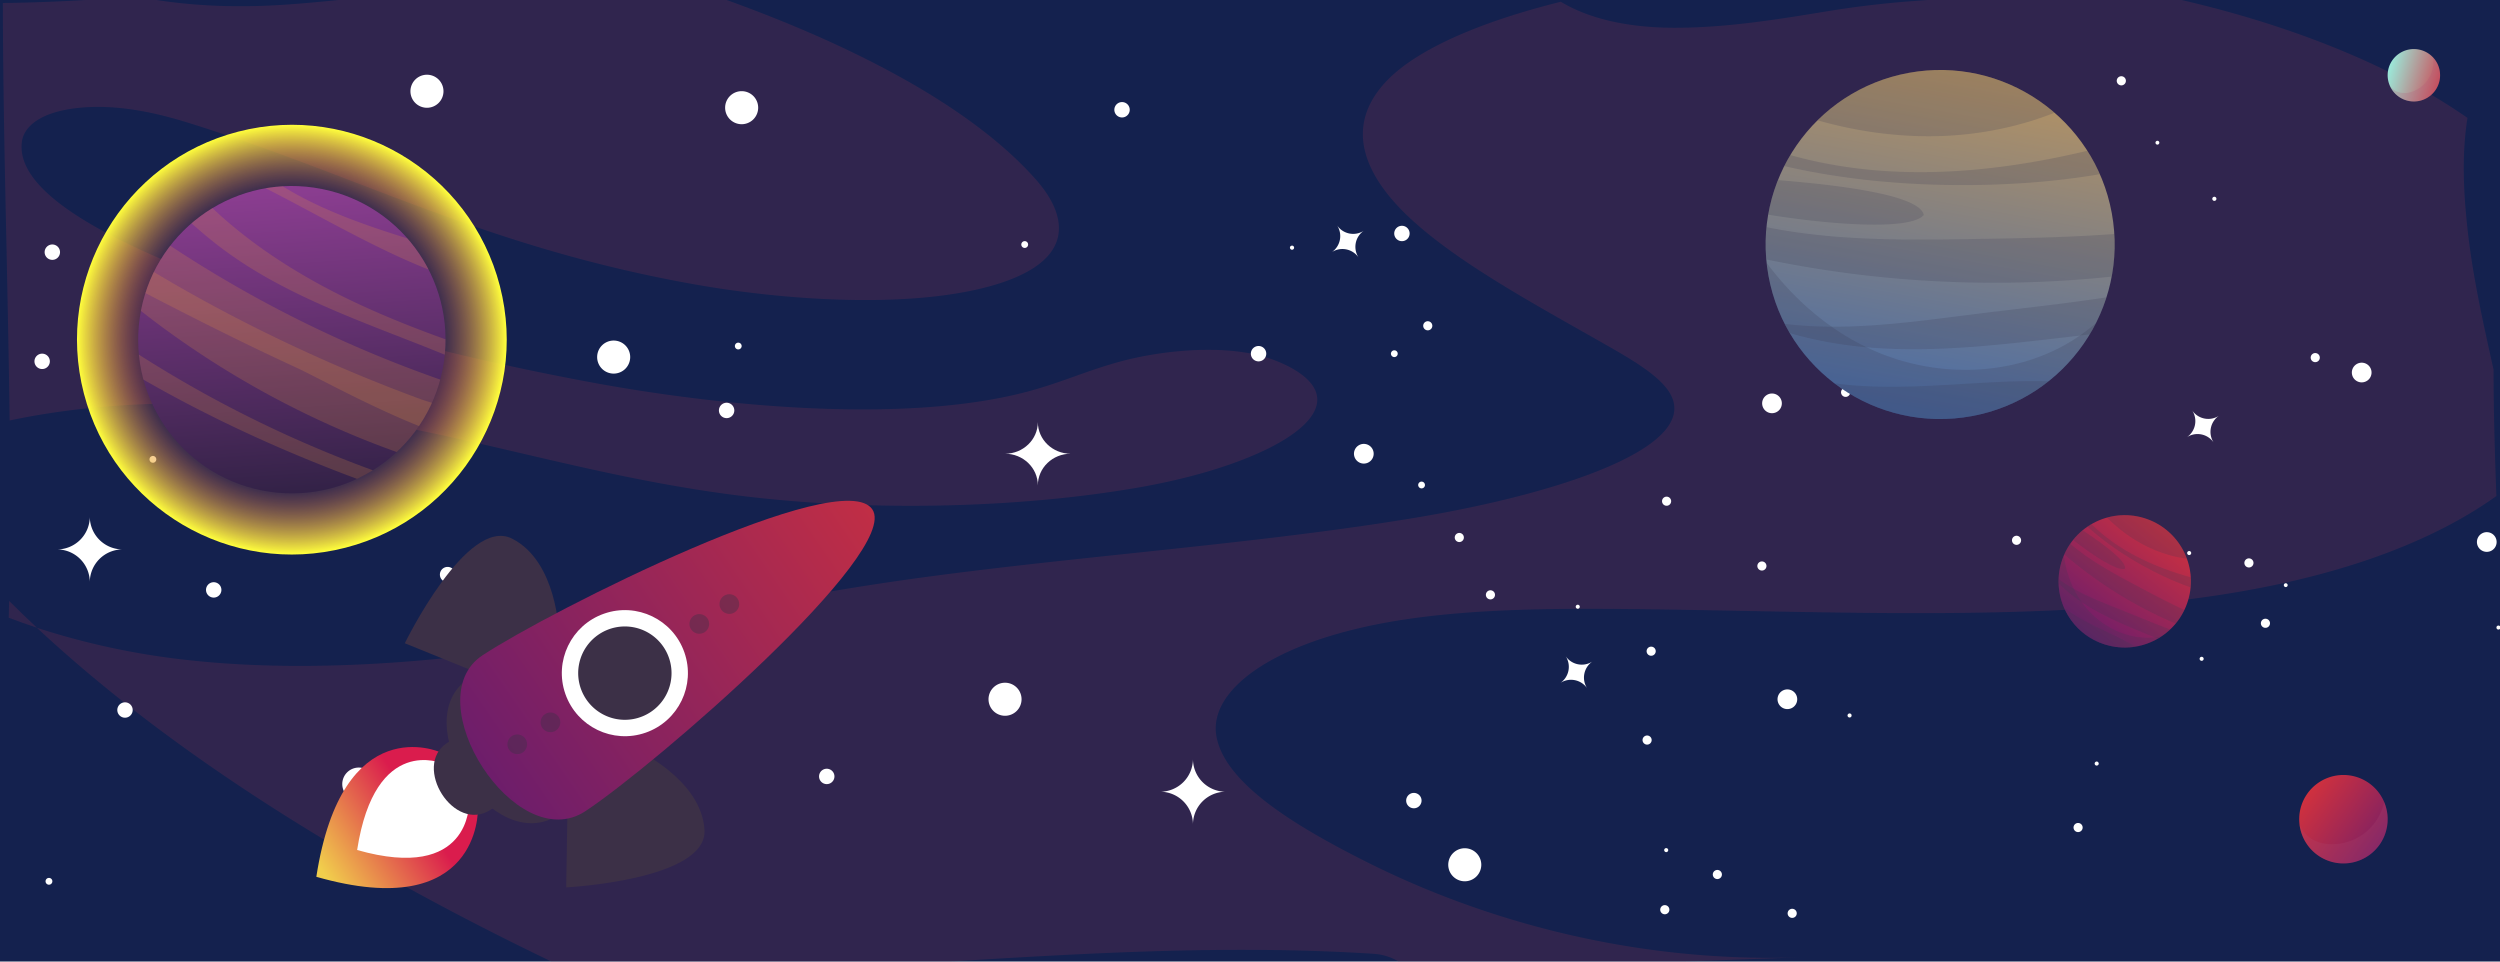 <svg xmlns="http://www.w3.org/2000/svg" xmlns:xlink="http://www.w3.org/1999/xlink" viewBox="0 0 1300 500"><defs><style>.cls-1{fill:url(#Degradado_sin_nombre_91);}.cls-2{fill:url(#Degradado_sin_nombre_46);}.cls-3{fill:url(#Degradado_sin_nombre_193);}.cls-4{fill:url(#Degradado_sin_nombre_46-2);}.cls-5{fill:url(#Degradado_sin_nombre_183);}.cls-6{isolation:isolate;}.cls-7{fill:#14214e;}.cls-8{fill:#a33b52;}.cls-12,.cls-14,.cls-17,.cls-8{opacity:0.2;}.cls-14,.cls-17,.cls-22,.cls-8{mix-blend-mode:multiply;}.cls-9{fill:#fff;}.cls-10{fill:url(#Degradado_sin_nombre_73);}.cls-11{clip-path:url(#clip-path);}.cls-12{fill:#e79942;}.cls-13{clip-path:url(#clip-path-2);}.cls-14{fill:#b04e77;}.cls-15{clip-path:url(#clip-path-3);}.cls-16{clip-path:url(#clip-path-4);}.cls-17{fill:#3a3b52;}.cls-18{clip-path:url(#clip-path-5);}.cls-19,.cls-22{fill:#3c3047;}.cls-20{fill:url(#Degradado_sin_nombre_192);}.cls-21{fill:url(#Degradado_sin_nombre_46-5);}.cls-22{opacity:0.4;}</style><linearGradient id="Degradado_sin_nombre_91" x1="24.22" y1="-504.83" x2="-43.22" y2="-676.03" gradientTransform="translate(-430.2 88.68) rotate(99.45)" gradientUnits="userSpaceOnUse"><stop offset="0" stop-color="#2d2042"/><stop offset="1" stop-color="#944098"/></linearGradient><linearGradient id="Degradado_sin_nombre_46" x1="1194.54" y1="409.15" x2="1250.81" y2="448.54" gradientUnits="userSpaceOnUse"><stop offset="0" stop-color="#db3339"/><stop offset="1" stop-color="#621b70"/></linearGradient><linearGradient id="Degradado_sin_nombre_193" x1="1054.11" y1="1081.83" x2="1087.46" y2="1105.17" gradientTransform="translate(-118.8 -628.37) rotate(-19.71)" gradientUnits="userSpaceOnUse"><stop offset="0" stop-color="#94ffec"/><stop offset="1" stop-color="#da1a2d"/></linearGradient><linearGradient id="Degradado_sin_nombre_46-2" x1="1135.43" y1="264.89" x2="1078.74" y2="334.53" gradientTransform="translate(1078.93 -842.91) rotate(73.4)" xlink:href="#Degradado_sin_nombre_46"/><linearGradient id="Degradado_sin_nombre_183" x1="686.31" y1="1463.72" x2="536.81" y2="1647.39" gradientTransform="matrix(0.95, -0.32, 0.32, 0.95, -63.13, -1161.03)" gradientUnits="userSpaceOnUse"><stop offset="0" stop-color="#ca9a55"/><stop offset="1" stop-color="#3a67b0"/></linearGradient><radialGradient id="Degradado_sin_nombre_73" cx="-975.47" cy="-1834.79" r="111.71" gradientTransform="translate(-1176.29 1774.74) rotate(67.72)" gradientUnits="userSpaceOnUse"><stop offset="0.64" stop-color="#dc3c4d" stop-opacity="0"/><stop offset="1" stop-color="#ffff3c"/></radialGradient><clipPath id="clip-path"><circle class="cls-1" cx="151.76" cy="176.63" r="79.91" transform="translate(-44.84 301.45) rotate(-81.74)"/></clipPath><clipPath id="clip-path-2"><path class="cls-2" d="M1237.39,412.75a23,23,0,1,1-32-5.6A23,23,0,0,1,1237.39,412.75Z"/></clipPath><clipPath id="clip-path-3"><path class="cls-3" d="M1263.07,28a13.63,13.63,0,1,1-19,3.28A13.64,13.64,0,0,1,1263.07,28Z"/></clipPath><clipPath id="clip-path-4"><circle class="cls-4" cx="1104.94" cy="302.35" r="34.41" transform="translate(499.44 1274.81) rotate(-73.4)"/></clipPath><clipPath id="clip-path-5"><circle class="cls-5" cx="1008.87" cy="127.12" r="90.74" transform="translate(-6.39 183.88) rotate(-10.38)"/></clipPath><linearGradient id="Degradado_sin_nombre_192" x1="-845.84" y1="-1829.67" x2="-845.84" y2="-1889.19" gradientTransform="matrix(0.55, 0.83, -0.83, 0.55, -884.39, 2163.54)" gradientUnits="userSpaceOnUse"><stop offset="0" stop-color="#f1ce4c"/><stop offset="1" stop-color="#da1c4d"/></linearGradient><linearGradient id="Degradado_sin_nombre_46-5" x1="514.84" y1="218.03" x2="224.2" y2="418.11" xlink:href="#Degradado_sin_nombre_46"/></defs><title>Mesa de trabajo 1</title><g class="cls-6"><g id="Capa_1" data-name="Capa 1"><rect class="cls-7" width="1300" height="500"/><path class="cls-8" d="M670.16,190.6a74.41,74.41,0,0,0-23.39-7.38c-20.92-3.22-46.31-.07-64.09,4.74s-31.14,11.17-49.16,15.88c-63.12,16.53-157.7,7.82-227.93-5.36-85.43-16-160.83-37.65-220.33-63.17C43.08,117.22,7.78,95.78,11.48,73.14c1.13-6.88,8.8-14.82,29-17C60.76,53.92,81.48,58.78,97,63.57c90.18,27.9,155.81,65.26,265.4,84.52,45.73,8,105.73,12,147.51,2,50.43-12.12,46.16-36.89,29-56.46C506.5,56.75,445.07,22.79,363.6-5c-5.12,3.08-10.83,4.18-17.07,4.42-23,.89-45.89-.48-68.78-2.13l-2.65.08c-24.92,4.09-51,.51-76.1.15-16.73,1.85-33.46,3.72-50.26,4.88-26.13,1.82-51.82.83-77.39-4.15C48.08-.06,24.8,1.3,1.48,1.56c.1,42.95,1,85.9,1.94,128.83C4,159.81,4.66,189.23,5,218.66c26.8-5.73,58.58-9,90.72-8.85,109.15.54,186,34.9,287.65,47.78,67.26,8.53,146,6.93,209.49-4.24C661.3,241.3,711.12,212.07,670.16,190.6Z"/><path class="cls-8" d="M4.54,321.22q7.05,2.68,14.67,5.21-7.44-6.94-14.46-13.94C4.69,315.4,4.61,318.31,4.54,321.22Z"/><path class="cls-8" d="M1296.65,192.2c-5.33-24-10.84-48.41-13.51-72.8-2.16-19.72-3.07-38.76-.06-58.1-36.13-25.25-90.32-49-159.85-63.79-21.73,0-43.45-.39-65.17-.89l-15.7-.37c-17.43,2.23-35,3.34-52.52,4.69C976.49,2.09,963.3,3.7,950.07,5.88c-26.49,4.36-53.31,8.69-80.23,8.56-19.1-.1-41.15-3.22-58.23-13.53-42.23,10.51-75.16,24.86-90.76,41.4-22,23.27-12,48.68,12.9,71.64s63.76,44,100.94,65.14c14.92,8.48,29.86,17.24,34.46,26.88,12.91,27.13-58.91,51-134.38,63.46-92.73,15.33-198.22,21.1-291.28,36.22-55.85,9.07-106.3,21.37-162.55,30.18S159,349.8,99.69,343.45a389.19,389.19,0,0,1-80.48-17C87.58,390.25,182.4,451.1,300.82,506.69c22.53.51,45.08.36,67.61-.27,115.25-3.21,230.3-17.82,345.69-10.45a29,29,0,0,1,19.52,9.12L938,497.74c-94.08,3.58-172.71-22.48-224.6-48.16-41.09-20.34-77-42.85-80.93-67.12s31.2-50.55,99.56-60.56c35.46-5.19,75.68-5.61,114.57-5.2,106.33,1.11,219.37,7.3,314.16-8.36,63.32-10.45,107.63-29.13,137.36-50.39C1297.32,236.11,1296.65,214.15,1296.65,192.2Z"/><path class="cls-9" d="M230.61,47.45A8.59,8.59,0,1,1,222,38.86,8.59,8.59,0,0,1,230.61,47.45Z"/><path class="cls-9" d="M531.21,363.61a8.59,8.59,0,1,1-8.59-8.59A8.59,8.59,0,0,1,531.21,363.61Z"/><path class="cls-9" d="M770.27,449.68a8.59,8.59,0,1,1-8.59-8.59A8.59,8.59,0,0,1,770.27,449.68Z"/><path class="cls-9" d="M327.7,185.68a8.59,8.59,0,1,1-8.59-8.59A8.59,8.59,0,0,1,327.7,185.68Z"/><path class="cls-9" d="M195.16,407.72a8.59,8.59,0,1,1-8.59-8.59A8.59,8.59,0,0,1,195.16,407.72Z"/><path class="cls-9" d="M394.25,56a8.59,8.59,0,1,1-8.59-8.59A8.58,8.58,0,0,1,394.25,56Z"/><path class="cls-9" d="M726.81,183.92a1.76,1.76,0,1,1-1.76-1.76A1.76,1.76,0,0,1,726.81,183.92Z"/><path class="cls-9" d="M385.66,179.94a1.76,1.76,0,1,1-1.76-1.76A1.76,1.76,0,0,1,385.66,179.94Z"/><path class="cls-9" d="M27.23,458.27a1.77,1.77,0,1,1-1.77-1.76A1.77,1.77,0,0,1,27.23,458.27Z"/><path class="cls-9" d="M81.27,238.86a1.77,1.77,0,1,1-1.77-1.76A1.76,1.76,0,0,1,81.27,238.86Z"/><path class="cls-9" d="M225.5,450.05a1.76,1.76,0,1,1-1.35-2.09A1.76,1.76,0,0,1,225.5,450.05Z"/><path class="cls-9" d="M740.94,252.57a1.76,1.76,0,1,1-1.36-2.09A1.77,1.77,0,0,1,740.94,252.57Z"/><path class="cls-9" d="M534.62,127.15a1.77,1.77,0,1,1-1.76-1.76A1.76,1.76,0,0,1,534.62,127.15Z"/><path class="cls-9" d="M31.21,131.13a4,4,0,1,1-4-4A4,4,0,0,1,31.21,131.13Z"/><path class="cls-9" d="M739.21,416.31a4,4,0,1,1-4-4A4,4,0,0,1,739.21,416.31Z"/><path class="cls-9" d="M658.45,183.92a4,4,0,1,1-4-4A4,4,0,0,1,658.45,183.92Z"/><path class="cls-9" d="M69,369.21a4,4,0,1,1-4-4A4,4,0,0,1,69,369.21Z"/><path class="cls-9" d="M587.46,57.08a4,4,0,1,1-4-4A4,4,0,0,1,587.46,57.08Z"/><path class="cls-9" d="M381.84,213.43a4,4,0,1,1-4-4A4,4,0,0,1,381.84,213.43Z"/><path class="cls-9" d="M433.91,403.74a4,4,0,1,1-4-4A4,4,0,0,1,433.91,403.74Z"/><path class="cls-9" d="M115.13,306.75a4,4,0,1,1-4-4A4,4,0,0,1,115.13,306.75Z"/><path class="cls-9" d="M733,121.41a4,4,0,1,1-4-4A4,4,0,0,1,733,121.41Z"/><path class="cls-9" d="M25.92,187.9a4,4,0,1,1-4-4A4,4,0,0,1,25.92,187.9Z"/><path class="cls-9" d="M236.75,298.79a4,4,0,1,1-4-4A4,4,0,0,1,236.75,298.79Z"/><path class="cls-9" d="M199.14,205.46a4,4,0,1,1-4-4A4,4,0,0,1,199.14,205.46Z"/><path class="cls-9" d="M539.68,252.4h0c0-9.09-7.64-16.46-17.06-16.46h0c9.42,0,17.06-7.37,17.06-16.46h0c0,9.09,7.64,16.46,17.07,16.46h0C547.32,235.94,539.68,243.31,539.68,252.4Z"/><path class="cls-9" d="M620.34,428.76h0a17.06,17.06,0,0,0-17.07-17.06h0a17.06,17.06,0,0,0,17.07-17.06h0A17.06,17.06,0,0,0,637.4,411.7h0A17.06,17.06,0,0,0,620.34,428.76Z"/><path class="cls-9" d="M46.7,302.77h0A17.06,17.06,0,0,0,29.64,285.7h0A17.06,17.06,0,0,0,46.7,268.64h0A17.06,17.06,0,0,0,63.77,285.7h0A17.07,17.07,0,0,0,46.7,302.77Z"/><path class="cls-9" d="M1297.38,279a5.12,5.12,0,1,1-7.1-1.41A5.12,5.12,0,0,1,1297.38,279Z"/><path class="cls-9" d="M1232.34,190.87a5.12,5.12,0,1,1-7.1-1.41A5.13,5.13,0,0,1,1232.34,190.87Z"/><path class="cls-9" d="M925.69,206.89a5.12,5.12,0,1,1-7.1-1.4A5.12,5.12,0,0,1,925.69,206.89Z"/><path class="cls-9" d="M933.69,360.76a5.12,5.12,0,1,1-7.11-1.4A5.13,5.13,0,0,1,933.69,360.76Z"/><path class="cls-9" d="M713.44,233.09a5.12,5.12,0,1,1-7.1-1.4A5.12,5.12,0,0,1,713.44,233.09Z"/><path class="cls-9" d="M1145.73,342a1.05,1.05,0,1,1-1.46-.29A1.06,1.06,0,0,1,1145.73,342Z"/><path class="cls-9" d="M1189.45,303.77a1,1,0,1,1-1.46-.29A1,1,0,0,1,1189.45,303.77Z"/><path class="cls-9" d="M1122.71,73.69a1,1,0,1,1-1.45-.29A1,1,0,0,1,1122.71,73.69Z"/><path class="cls-9" d="M952.48,184.83a1,1,0,1,1-1.45-.29A1,1,0,0,1,952.48,184.83Z"/><circle class="cls-9" cx="1299.19" cy="326.33" r="1.05"/><path class="cls-9" d="M1091.14,396.48a1,1,0,0,1-.28,1.45,1,1,0,1,1-1.17-1.74A1,1,0,0,1,1091.14,396.48Z"/><path class="cls-9" d="M1139.25,287a1.05,1.05,0,1,1-1.46-.29A1.06,1.06,0,0,1,1139.25,287Z"/><path class="cls-9" d="M867.3,441.47a1.05,1.05,0,1,1-1.46-.28A1.06,1.06,0,0,1,867.3,441.47Z"/><path class="cls-9" d="M821.31,314.92a1.05,1.05,0,1,1-1.46-.29A1.06,1.06,0,0,1,821.31,314.92Z"/><path class="cls-9" d="M962.74,371.67a1,1,0,0,1-.58,1.36,1.06,1.06,0,0,1-1.37-.59,1,1,0,0,1,2-.77Z"/><path class="cls-9" d="M1152.47,103a1.05,1.05,0,0,1-2,.78,1.05,1.05,0,0,1,2-.78Z"/><path class="cls-9" d="M672.86,128.41a1,1,0,0,1-2,.77,1,1,0,0,1,.58-1.36A1.05,1.05,0,0,1,672.86,128.41Z"/><path class="cls-9" d="M1008.73,109.31a1,1,0,0,1-1.74,1.17,1,1,0,1,1,1.74-1.17Z"/><path class="cls-9" d="M1180,322.79a2.37,2.37,0,1,1-3.29-.65A2.37,2.37,0,0,1,1180,322.79Z"/><path class="cls-9" d="M1082.58,429a2.37,2.37,0,1,1-3.29-.65A2.37,2.37,0,0,1,1082.58,429Z"/><path class="cls-9" d="M895,453.43a2.37,2.37,0,1,1-3.29-.66A2.37,2.37,0,0,1,895,453.43Z"/><path class="cls-9" d="M760.81,278.18a2.37,2.37,0,1,1-3.29-.65A2.37,2.37,0,0,1,760.81,278.18Z"/><path class="cls-9" d="M1171.42,291.41a2.37,2.37,0,1,1-3.29-.66A2.37,2.37,0,0,1,1171.42,291.41Z"/><path class="cls-9" d="M1205.9,184.64a2.37,2.37,0,1,1-3.29-.65A2.37,2.37,0,0,1,1205.9,184.64Z"/><path class="cls-9" d="M1088.86,96.36a2.37,2.37,0,1,1-3.29-.65A2.37,2.37,0,0,1,1088.86,96.36Z"/><path class="cls-9" d="M858.47,383.52a2.37,2.37,0,1,1-3.29-.66A2.37,2.37,0,0,1,858.47,383.52Z"/><path class="cls-9" d="M1011.66,57.1a2.37,2.37,0,1,1-3.29-.66A2.37,2.37,0,0,1,1011.66,57.1Z"/><path class="cls-9" d="M961.7,202.68a2.38,2.38,0,1,1-3.3-.65A2.38,2.38,0,0,1,961.7,202.68Z"/><path class="cls-9" d="M1050.57,279.64a2.37,2.37,0,1,1-3.29-.65A2.37,2.37,0,0,1,1050.57,279.64Z"/><path class="cls-9" d="M860.58,337.31a2.37,2.37,0,1,1-3.29-.65A2.37,2.37,0,0,1,860.58,337.31Z"/><path class="cls-9" d="M1105.06,40.69a2.38,2.38,0,1,1-3.29-.65A2.38,2.38,0,0,1,1105.06,40.69Z"/><path class="cls-9" d="M933.91,473.62a2.37,2.37,0,1,1-3.29-.65A2.37,2.37,0,0,1,933.91,473.62Z"/><path class="cls-9" d="M744.41,168.09a2.37,2.37,0,1,1-3.29-.65A2.37,2.37,0,0,1,744.41,168.09Z"/><path class="cls-9" d="M867.67,471.71a2.38,2.38,0,1,1-3.29-.65A2.39,2.39,0,0,1,867.67,471.71Z"/><path class="cls-9" d="M777,308a2.37,2.37,0,1,1-3.29-.65A2.37,2.37,0,0,1,777,308Z"/><path class="cls-9" d="M918.16,293a2.37,2.37,0,1,1-3.29-.65A2.37,2.37,0,0,1,918.16,293Z"/><path class="cls-9" d="M868.6,259.31a2.37,2.37,0,1,1-3.29-.65A2.37,2.37,0,0,1,868.6,259.31Z"/><path class="cls-9" d="M1151.17,230.22h0a10.15,10.15,0,0,0-14.1-2.79h0a10.18,10.18,0,0,0,2.79-14.11h0a10.15,10.15,0,0,0,14.1,2.79h0A10.18,10.18,0,0,0,1151.17,230.22Z"/><path class="cls-9" d="M825.38,358h0a10.17,10.17,0,0,0-14.1-2.79h0a10.17,10.17,0,0,0,2.79-14.1h0a10.17,10.17,0,0,0,14.1,2.79h0A10.17,10.17,0,0,0,825.38,358Z"/><path class="cls-9" d="M706.52,134h0a10.18,10.18,0,0,0-14.11-2.79h0a10.17,10.17,0,0,0,2.8-14.11h0a10.16,10.16,0,0,0,14.1,2.8h0A10.17,10.17,0,0,0,706.52,134Z"/><circle class="cls-10" cx="151.76" cy="176.63" r="111.71" transform="translate(-39.31 43.52) rotate(-14.47)"/><circle class="cls-1" cx="151.76" cy="176.63" r="79.91" transform="translate(-44.84 301.45) rotate(-81.74)"/><g class="cls-11"><path class="cls-12" d="M113.58,44.59c-7.83,8.12-1.57,21.69,6.09,30,43.9,47.49,117.55,49.47,174.93,79.29C218.2,157.65,155.23,96,81.83,74.39,106.26,111.44,144,138,184.12,157s83,31.12,125.11,45.2c10.42,3.49,21.43,7.54,28,16.34-5.41,7.41-16.09,9.17-25,6.88s-16.51-7.8-24.24-12.74C232.57,177.2,162.83,166.92,111.28,126c-18.06-14.35-34.16-32.59-56.1-39.73S3.08,90.36,1.83,113.4C.94,130.05,15,143.34,28.17,153.51A621.89,621.89,0,0,0,287.39,270.59c5.13,1,11.73,1.27,14.16-3.34-18.18,11.35-41.76,6.1-62.26-.14C152,240.54,67.51,201.74-3.22,144.16"/><path class="cls-12" d="M308.67,219.53a633.4,633.4,0,0,1-246.3-110C48.57,99.3,34.7,88.3,18.13,83.87c-2.16-.58-4.51-1-6.58-.2C5.3,86.14,7.9,95.58,11.82,101c11.22,15.66,24.9,29.42,39.3,42.23A476.56,476.56,0,0,0,316.83,260.34"/><path class="cls-12" d="M40.07,116c-9.48-6.45-19.79-13.35-32.15-12.29-1.71,10.47,8.19,17.32,17,22,42.7,22.65,85.43,45.3,129.56,65.63,18.23,8.4,103.53,57.29,121.07,36.13C261.79,216.9,235,213.57,217.74,207.2q-31.67-11.7-62.05-25.78A814.8,814.8,0,0,1,40.07,116Z"/></g><path class="cls-2" d="M1237.39,412.75a23,23,0,1,1-32-5.6A23,23,0,0,1,1237.39,412.75Z"/><g class="cls-13"><path class="cls-14" d="M1176.54,427.11a24,24,0,0,1-1.21-14.68,13.65,13.65,0,0,1,4-7.33,7.44,7.44,0,0,1,7.91-1.36c2.63,1.32,3.89,4.34,4.6,7.2,1,4,1.35,8.23,2.25,12.3s2.46,8.15,5.45,11.05c3.55,3.44,8.71,4.8,13.65,4.7a27.79,27.79,0,0,0,26.54-33.82,20.17,20.17,0,0,0-14-15.83,28.71,28.71,0,0,0-22.49,1.88c-2.93,1.58-5.69,3.72-9,4.25,3.92-10.18,14.5-17.27,25.41-17.5a29.45,29.45,0,0,1,23.19,10.78,32.43,32.43,0,0,1,6.9,18.9,41.64,41.64,0,0,1-4.32,19.8c-1.5,3.11-.88,9.14-3.23,11.67-2.6,2.79-5.45,11.28-8.92,12.87-11.28,5.2-33.77,6.3-43.69-1.18s-10-32.38-9.88-44.81"/></g><path class="cls-3" d="M1263.07,28a13.63,13.63,0,1,1-19,3.28A13.64,13.64,0,0,1,1263.07,28Z"/><g class="cls-15"><path class="cls-14" d="M1232,48.13a14.16,14.16,0,0,1-3.61-7.94,8.05,8.05,0,0,1,.78-4.89A4.4,4.4,0,0,1,1233.3,33c1.73.2,3,1.64,4,3.09,1.37,2.06,2.39,4.32,3.71,6.41a12.77,12.77,0,0,0,5.25,5.08,11.21,11.21,0,0,0,8.55-.11,16.46,16.46,0,0,0,8-24.17,12,12,0,0,0-11-6,17,17,0,0,0-12.16,5.54c-1.32,1.47-2.43,3.21-4.16,4.16a16.82,16.82,0,0,1,10.67-14.84,17.49,17.49,0,0,1,15.1,1.38,19.29,19.29,0,0,1,7.62,9.17,24.62,24.62,0,0,1,1.55,11.9c-.21,2,1.34,5.28.53,7.16-.89,2.08-.79,7.38-2.4,9-5.25,5.15-17.58,10.26-24.61,8.07s-12-16.07-14.47-23"/></g><circle class="cls-4" cx="1104.94" cy="302.35" r="34.41" transform="translate(499.44 1274.81) rotate(-73.4)"/><g class="cls-16"><path class="cls-17" d="M1073,274.28c-1.38,14,1.76,28.61,10.18,39.83s22.4,18.52,36.38,17.38c6.55-.54,12.82-2.81,19-5,4.3-1.51,8.8-3,13.32-2.48a2.72,2.72,0,0,1,1.6.59c.86.82.46,2.24-.07,3.31-3.14,6.37-8.66,11.37-14.93,14.71a62,62,0,0,1-20.3,6.14c-12.71,1.86-26.38,1.15-37.34-5.55a38.72,38.72,0,0,1-18-35.31,55.93,55.93,0,0,1,2.62-12.31,107.12,107.12,0,0,1,5.73-14.42"/><path class="cls-17" d="M1067,252.93c12.65,18.62,31.08,32.73,51,43.21,21.63,11.38,46.45,18.9,70.49,14.5-8.13-2.67-16.67-3.77-25.11-5.17-29.82-5-60.7-14.84-80.36-37.81-2.67-3.12-5.17-6.61-5.92-10.65-.25-1.33-.24-2.88.73-3.83,2.08-2,5.3.67,7,3.06,7.89,11.33,18.22,21.1,30.51,27.4s26.57,9,40.16,6.54c-14.93-14.06-37.08-18.12-52.5-31.64a22.66,22.66,0,0,1-6.33-8c-1.31-3.19-1.36-7.06.6-9.89a50.43,50.43,0,0,0-24.72,7.08"/><path class="cls-17" d="M1033.93,307.73c12.65,18.62,31.09,32.73,51,43.21,21.64,11.38,46.45,18.9,70.5,14.51-8.13-2.68-16.67-3.78-25.11-5.18-29.83-4.95-60.71-14.84-80.36-37.81-2.68-3.12-5.18-6.61-5.93-10.65-.25-1.33-.23-2.88.74-3.83,2.07-2,5.29.67,7,3.06,7.89,11.33,18.22,21.1,30.51,27.4s26.57,9,40.16,6.55c-14.93-14.07-37.07-18.12-52.49-31.65a22.57,22.57,0,0,1-6.33-8c-1.32-3.18-1.36-7.05.59-9.89a50.49,50.49,0,0,0-24.72,7.08"/><path class="cls-17" d="M1057.47,282.69c4.08,12.26,13.3,22.29,23.91,29.66s22.67,12.37,34.62,17.28c9,3.69,18.13,7.42,27.79,8.41,5.18.53,10.72.18,15.11-2.64-18.87-2.49-36.5-10.45-54.17-17.54-10.4-4.17-21-8.11-30.45-14.11s-17.87-14.32-21.74-24.84c-.43-1.16-.74-2.64.15-3.51s2.64-.4,3.85.26c7,3.82,12.92,9.32,19,14.44A222,222,0,0,0,1128.39,323c15.59,6.88,33,12,49.55,7.85a170.59,170.59,0,0,1-29.91-8.49c-12.91-5-25.16-11.5-37.37-18-18.3-9.75-37.44-20.26-48.38-37.86,7.58,9.26,36.75,31.52,42.66,29.27,1.8-5.57-26.11-22.76-34-27.72"/></g><circle class="cls-5" cx="1008.87" cy="127.12" r="90.74" transform="translate(-6.39 183.88) rotate(-10.38)"/><g class="cls-18"><path class="cls-17" d="M899.34,103.09C914,137.06,940,166.88,973.7,182s75.33,14.13,106.13-6.36c14.44-9.6,26-22.85,37.53-35.81,8-9,16.44-18.19,27.57-22.73a7.2,7.2,0,0,1,4.44-.68c3,.79,3.92,4.59,4.06,7.7.9,18.72-5.48,37.32-15.68,53s-24.09,28.75-39,40.1c-27,20.5-59.41,36.32-93.24,34.85-36.64-1.59-71.47-25.12-86.63-58.5-4.58-10.09-7.45-20.88-9.66-31.74A281.48,281.48,0,0,1,904,121.3"/><path class="cls-17" d="M858.14,61.56c53,26.8,113.52,35.82,172.87,34.58,64.45-1.35,131.31-15.69,181.19-56.53-22.17,4.21-43.29,12.57-64.55,20.12-75.14,26.66-159,43.25-233.72,15.35-10.15-3.8-20.37-8.64-27.27-17-2.27-2.76-4.22-6.36-3.2-9.79,2.19-7.35,13.08-5.21,20-1.82,32.67,16.08,69,25.44,105.39,24.29s72.79-13.19,101-36.18c-52.41-13.4-108.69,5.52-161.54-6-8.88-1.93-17.78-4.83-24.88-10.49S911.29,3.55,912.17-5.48a133,133,0,0,0-48,47.9"/><path class="cls-17" d="M851.88,230.2c53,26.8,113.52,35.83,172.87,34.58,64.45-1.34,131.31-15.68,181.19-56.53-22.17,4.21-43.29,12.58-64.55,20.12-75.14,26.66-159,43.25-233.72,15.35-10.15-3.79-20.37-8.64-27.27-17-2.28-2.76-4.22-6.36-3.2-9.79,2.19-7.35,13.08-5.21,20-1.82,32.67,16.08,69,25.44,105.39,24.28s72.79-13.19,101-36.17c-52.4-13.4-108.68,5.52-161.53-6-8.88-1.94-17.78-4.83-24.88-10.49S905,172.2,905.91,163.16a133,133,0,0,0-48,47.91"/><path class="cls-17" d="M874.22,142.35c25.08,23.08,59.15,34.47,93.06,37.92s68.09-.41,102-4.33c25.45-2.94,51.29-6,74.86-16.07,12.65-5.39,25-13.28,31.51-25.38-46.73,18.33-97.59,22.48-147.41,28.68-29.32,3.64-58.78,8.07-88.28,6.32S880.38,159.26,858,139.94c-2.48-2.14-5.08-5.16-4.14-8.29,1.06-3.5,5.58-4.32,9.23-4.34,21-.14,41.7,5,62.35,9a585.43,585.43,0,0,0,163.84,8.39c44.76-4,91.54-14.47,124.37-45.16a450.09,450.09,0,0,1-79.88,18.59c-36.14,5-72.73,5.6-109.21,6.19-54.67.87-112.25,1-160-25.62,29.3,11.7,125,25.83,135.81,13.11-2.95-15.17-89.3-19.19-113.85-20.57"/></g><path class="cls-19" d="M290.63,329s-.95-37.11-24.39-48.93-55.74,54.42-55.74,54.42L255,352.56Z"/><path class="cls-19" d="M330.86,389.84s33.77,15.4,35.48,41.6-71.91,30-71.91,30l.78-48Z"/><path class="cls-20" d="M228.8,391.11s-50.75-22.73-64.31,64.83c85.36,24.37,84-34.89,84-34.89C234.38,401.08,228.8,391.11,228.8,391.11Z"/><path class="cls-9" d="M230.25,397.06S195.1,381.32,185.71,442c59.12,16.87,58.18-24.17,58.18-24.17C234.12,404,230.25,397.06,230.25,397.06Z"/><path class="cls-19" d="M434.14,277.83c-13.74-20.77-157.26,53.05-190.39,74.95s12.41,93.66,46.86,70.88S447.07,297.38,434.14,277.83Z"/><path class="cls-19" d="M410.54,293.43c-6.7-10.14-148.54,73.36-178.18,93C214.29,398.34,236,433.71,255.23,421,286.06,400.6,416.85,303,410.54,293.43Z"/><path class="cls-21" d="M453.65,264.93c-15.7-23.75-167.88,52.78-202.8,75.87s17.25,105,53.57,81S468.43,287.28,453.65,264.93Z"/><circle class="cls-9" cx="324.94" cy="350.03" r="32.78" transform="translate(-97.32 126.86) rotate(-19.27)"/><path class="cls-19" d="M338.32,370.27a24.27,24.27,0,1,0-33.63-6.85A24.26,24.26,0,0,0,338.32,370.27Z"/><path class="cls-22" d="M289.05,379.88a5.11,5.11,0,1,0-7.07-1.44A5.11,5.11,0,0,0,289.05,379.88Z"/><path class="cls-22" d="M366.46,328.7a5.11,5.11,0,1,0-7.08-1.44A5.11,5.11,0,0,0,366.46,328.7Z"/><path class="cls-22" d="M382.07,318.38a5.11,5.11,0,1,0-7.07-1.45A5.11,5.11,0,0,0,382.07,318.38Z"/><path class="cls-22" d="M271.79,391.3a5.11,5.11,0,1,0-7.08-1.45A5.12,5.12,0,0,0,271.79,391.3Z"/></g></g></svg>